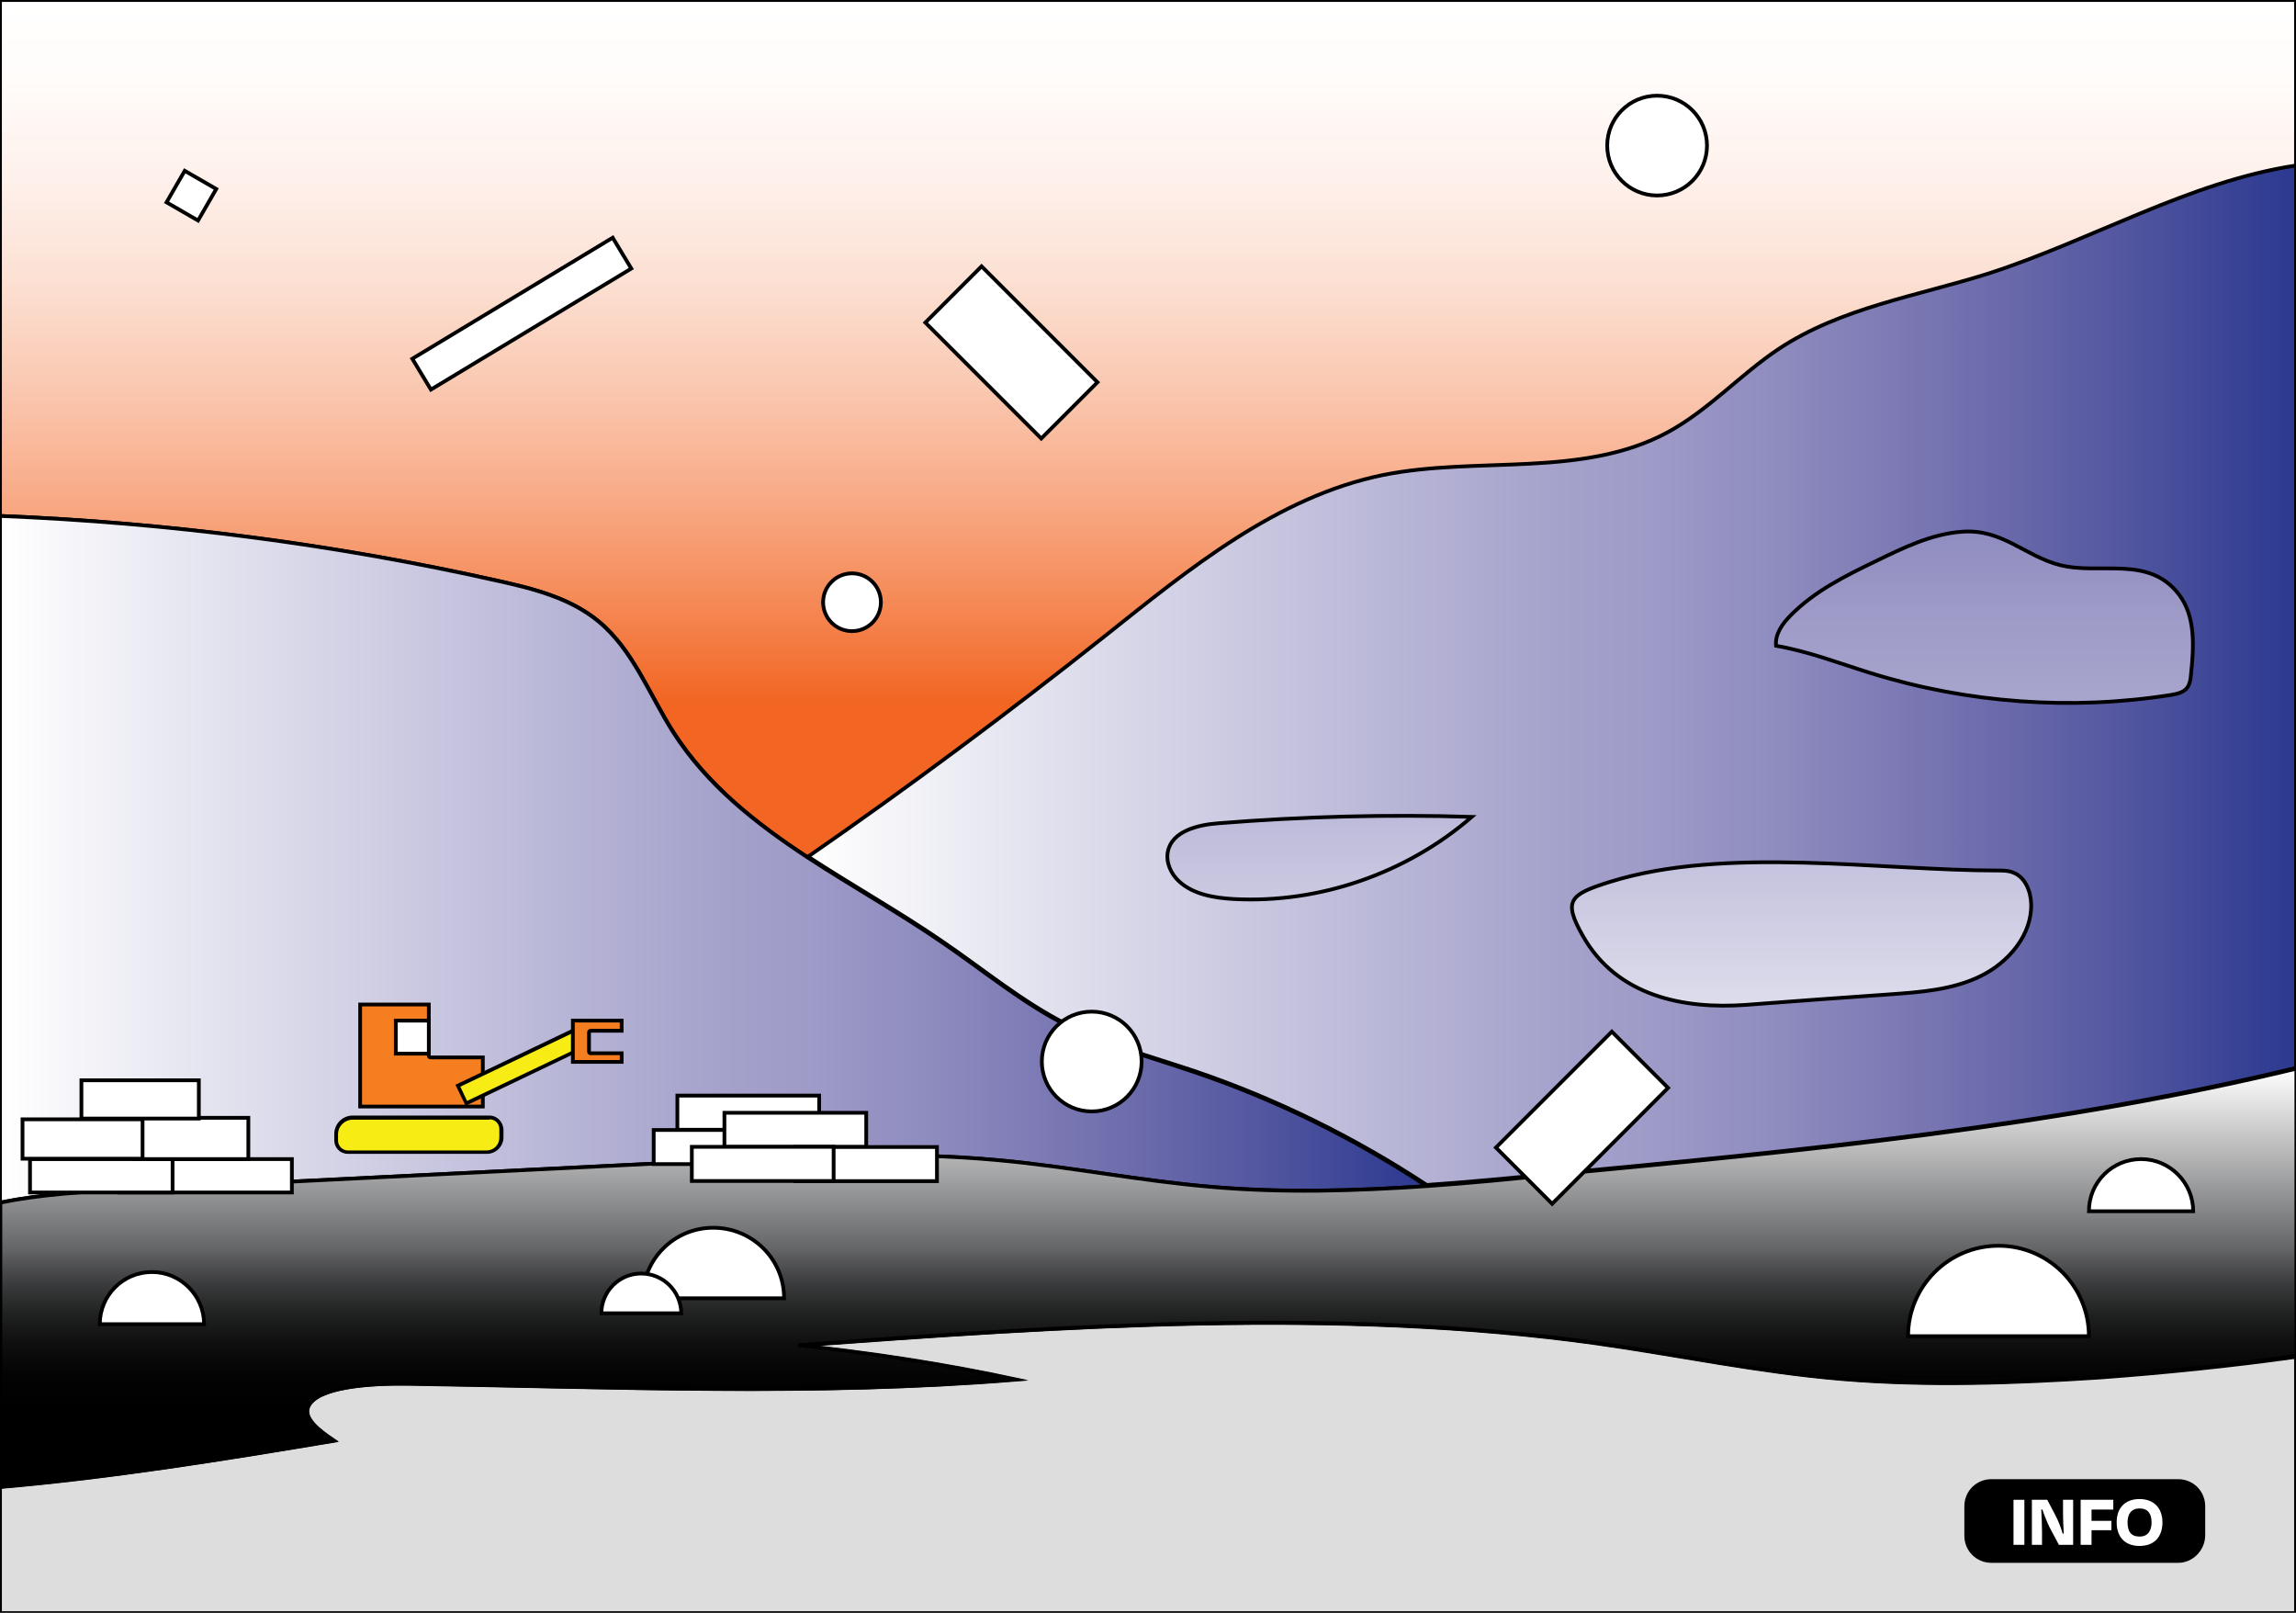 <?xml version="1.0" encoding="utf-8"?>
<!-- Generator: Adobe Illustrator 25.4.1, SVG Export Plug-In . SVG Version: 6.00 Build 0)  -->
<svg version="1.1" xmlns="http://www.w3.org/2000/svg" xmlns:xlink="http://www.w3.org/1999/xlink" x="0px" y="0px"
	 viewBox="0 0 612 429.8" style="enable-background:new 0 0 612 429.8;" xml:space="preserve">
<rect x="0" y="0" width="612" height="429.8" fill="#333333" stroke="none"/>
<style type="text/css">
	.st0{fill:url(#SVGID_1_);stroke:#000000;stroke-miterlimit:10;}
	.st1{fill:url(#SVGID_00000075858774708800916290000014871531756925381271_);stroke:#000000;stroke-miterlimit:10;}
	.st2{fill:url(#SVGID_00000082354679357706107880000000304098099513608866_);stroke:#000000;stroke-miterlimit:10;}
	.st3{fill:#DDDDDD;stroke:#000000;stroke-miterlimit:10;}
	.st4{fill:url(#SVGID_00000072994586345614656120000005764426169124246179_);stroke:#000000;stroke-miterlimit:10;}
	.st5{fill:url(#SVGID_00000163068914618280677780000011356778952452345776_);stroke:#000000;stroke-miterlimit:10;}
	.st6{fill:#FFFFFF;stroke:#000000;stroke-miterlimit:10;}
	.st7{fill:#F7EC13;}
	.st8{fill:#F57E20;}
	.st9{fill:#FFFFFF;}
</style>
<g id="Layer_1">
	<linearGradient id="SVGID_1_" gradientUnits="userSpaceOnUse" x1="413.717" y1="317.691" x2="413.717" y2="45.919">
		<stop  offset="0" style="stop-color:#FFFFFF"/>
		<stop  offset="0.111" style="stop-color:#EAEAF3"/>
		<stop  offset="0.507" style="stop-color:#A4A1CB"/>
		<stop  offset="0.566" style="stop-color:#9E9BC8"/>
		<stop  offset="0.653" style="stop-color:#8E8BBF"/>
		<stop  offset="0.758" style="stop-color:#7674B1"/>
		<stop  offset="0.878" style="stop-color:#5558A1"/>
		<stop  offset="1" style="stop-color:#2B3990"/>
	</linearGradient>
	<path class="st0" d="M530,72.9C511,78.9,490.7,82,474.1,93c-10.2,6.8-18.6,16.2-29.4,22.1c-22.7,12.4-50.8,6.4-76.1,11.5
		c-28.3,5.8-51.6,25-74.2,43c-25.7,20.4-52,40-79,58.7c11.8,7.7,24.3,14.7,35.8,22.6c11,7.5,21.3,16.1,33.2,22.1
		c10.7,5.4,22.5,8.6,33.9,12.4c21.8,7.4,42.7,17.7,62,30.4c11.4-0.8,22.8-1.9,34.1-3c66.3-6.3,132.9-12.6,197.6-28.2V44.1
		C583.6,48.4,557.6,64,530,72.9z"/>
	
		<linearGradient id="SVGID_00000044893994966820803720000009805793171832848539_" gradientUnits="userSpaceOnUse" x1="306" y1="228.515" x2="306" y2="0">
		<stop  offset="0.18" style="stop-color:#F26522"/>
		<stop  offset="0.29" style="stop-color:#F58753"/>
		<stop  offset="0.422" style="stop-color:#F8AB87"/>
		<stop  offset="0.553" style="stop-color:#FAC9B2"/>
		<stop  offset="0.678" style="stop-color:#FCE1D4"/>
		<stop  offset="0.797" style="stop-color:#FEF1EC"/>
		<stop  offset="0.907" style="stop-color:#FFFCFA"/>
		<stop  offset="1" style="stop-color:#FFFFFF"/>
	</linearGradient>
	<path style="fill:url(#SVGID_00000044893994966820803720000009805793171832848539_);stroke:#000000;stroke-miterlimit:10;" d="M0,0
		v137.5c44.7,1.8,89.1,7.6,132.8,17.3c9.5,2.1,19.3,4.6,26.8,10.8c9.2,7.6,13.5,19.5,19.9,29.5c9,14,21.9,24.3,36,33.5
		c27-18.7,53.3-38.3,79-58.7c22.6-18,45.9-37.3,74.2-43c25.3-5.2,53.4,0.9,76.1-11.5c10.8-5.9,19.1-15.3,29.4-22.1
		c16.6-10.9,36.9-14,55.8-20.1c27.6-8.9,53.7-24.5,82-28.7V0H0z"/>
	
		<linearGradient id="SVGID_00000120547555140305267030000000817934723040025752_" gradientUnits="userSpaceOnUse" x1="215.433" y1="180.009" x2="612" y2="180.009">
		<stop  offset="0" style="stop-color:#FFFFFF"/>
		<stop  offset="0.111" style="stop-color:#EAEAF3"/>
		<stop  offset="0.507" style="stop-color:#A4A1CB"/>
		<stop  offset="0.566" style="stop-color:#9E9BC8"/>
		<stop  offset="0.653" style="stop-color:#8E8BBF"/>
		<stop  offset="0.758" style="stop-color:#7674B1"/>
		<stop  offset="0.878" style="stop-color:#5558A1"/>
		<stop  offset="1" style="stop-color:#2B3990"/>
	</linearGradient>
	<path style="fill:url(#SVGID_00000120547555140305267030000000817934723040025752_);stroke:#000000;stroke-miterlimit:10;" d="
		M530,72.9C511,78.9,490.7,82,474.1,93c-10.2,6.8-18.6,16.2-29.4,22.1c-22.7,12.4-50.8,6.4-76.1,11.5c-28.3,5.8-51.6,25-74.2,43
		c-25.7,20.4-52,40-79,58.7c11.8,7.7,24.3,14.7,35.8,22.6c11,7.5,21.3,16.1,33.2,22.1c10.7,5.4,22.5,8.6,33.9,12.4
		c21.8,7.4,42.7,17.7,62,30.4c11.4-0.8,22.8-1.9,34.1-3c66.3-6.3,132.9-12.6,197.6-28.2V44.1C583.6,48.4,557.6,64,530,72.9z
		 M328.9,239.6c-5.2-0.3-10.8-1.2-14.6-4.7c-2.2-2-3.6-5.1-3-8c1.1-5.4,8-7.1,13.5-7.5c22.4-1.8,45-2.4,67.5-1.7
		C375,232.7,351.8,240.8,328.9,239.6z M528,260.1c-7.5,3.7-16,4.3-24.3,4.9c-12.8,0.9-25.5,1.8-38.3,2.8
		c-16.7,1.2-34.4-2.3-43.5-18.4c-5.3-9.4-3.6-11,7.3-14.4c30.8-9.6,71.8-3,103.4-3c1.3,0,2.7,0,3.9,0.5c3.2,1.1,4.8,4.9,4.9,8.3
		C541.7,249,535.5,256.4,528,260.1z M584,179.8c-0.1,1.3-0.3,2.6-1.1,3.6c-1,1.2-2.6,1.5-4.2,1.8c-26.6,4.2-54.2,2.2-80-5.8
		c-8.4-2.6-16.6-5.8-25.3-7.3c-0.3-3.1,1.7-5.9,3.9-8.1c6.3-6.4,14.5-10.5,22.6-14.4c7.4-3.6,14.9-7.3,23.1-7.9
		c10.7-0.8,16.7,6.5,26.1,8.9c10.7,2.7,23.5-2.7,31.6,7.7C585.3,164.2,584.8,172.4,584,179.8z"/>
	<path class="st3" d="M490.9,367.5c-22.4-1.9-43.5-6.4-65.4-9.5c-68.8-9.6-142-4.6-212.8,0.6c19.8,2.1,39.3,5.1,57.9,9.1
		c-53.3,4.3-107.7,1.9-161.6,1.1c-10.7-0.2-24.5,0.8-26.9,6.1c-1.5,3.3,2.8,6.4,6.8,9.1C60,388.8,30.1,393.7,0,396.3v33.6h612v-68.3
		c-17.1,2.4-34.7,4.2-52.2,5.5C536.9,368.6,513.6,369.4,490.9,367.5z"/>
	
		<linearGradient id="SVGID_00000092435674133837574090000014697798512236246449_" gradientUnits="userSpaceOnUse" x1="0" y1="229.008" x2="380.297" y2="229.008">
		<stop  offset="0" style="stop-color:#FFFFFF"/>
		<stop  offset="0.111" style="stop-color:#EAEAF3"/>
		<stop  offset="0.507" style="stop-color:#A4A1CB"/>
		<stop  offset="0.566" style="stop-color:#9E9BC8"/>
		<stop  offset="0.653" style="stop-color:#8E8BBF"/>
		<stop  offset="0.758" style="stop-color:#7674B1"/>
		<stop  offset="0.878" style="stop-color:#5558A1"/>
		<stop  offset="1" style="stop-color:#2B3990"/>
	</linearGradient>
	<path style="fill:url(#SVGID_00000092435674133837574090000014697798512236246449_);stroke:#000000;stroke-miterlimit:10;" d="
		M188.8,309.4c25.7-1.3,51.6-2.5,77.3-0.2c19,1.8,37.7,5.5,56.7,7.1c19.1,1.6,38.3,1.1,57.5-0.2c-19.3-12.7-40.1-23-62-30.4
		c-11.4-3.9-23.1-7-33.9-12.4c-11.9-6-22.2-14.6-33.2-22.1c-11.5-7.9-24-14.9-35.8-22.6c-14-9.2-27-19.4-36-33.5
		c-6.4-10.1-10.7-21.9-19.9-29.5c-7.5-6.2-17.3-8.7-26.8-10.8C89.1,145,44.7,139.3,0,137.5v183c10.9-2.2,22.3-2.9,33.3-3.4
		C85.1,314.5,137,312,188.8,309.4z"/>
	
		<linearGradient id="SVGID_00000091002334775679051510000004006694747486984374_" gradientUnits="userSpaceOnUse" x1="306" y1="396.252" x2="306" y2="284.936">
		<stop  offset="0.18" style="stop-color:#000000"/>
		<stop  offset="0.265" style="stop-color:#030303"/>
		<stop  offset="0.34" style="stop-color:#0E0E0E"/>
		<stop  offset="0.411" style="stop-color:#1F2020"/>
		<stop  offset="0.48" style="stop-color:#38393A"/>
		<stop  offset="0.546" style="stop-color:#58585A"/>
		<stop  offset="0.569" style="stop-color:#646567"/>
		<stop  offset="1" style="stop-color:#FFFFFF"/>
	</linearGradient>
	<path style="fill:url(#SVGID_00000091002334775679051510000004006694747486984374_);stroke:#000000;stroke-miterlimit:10;" d="
		M380.3,316.1c-19.2,1.3-38.4,1.9-57.5,0.2c-19-1.6-37.8-5.4-56.7-7.1c-25.7-2.4-51.5-1.1-77.3,0.2c-51.8,2.6-103.6,5.1-155.4,7.7
		c-11.1,0.5-22.5,1.2-33.3,3.4v75.7c30.1-2.6,60-7.4,88.9-12.3c-4-2.7-8.2-5.9-6.8-9.1c2.3-5.2,16.2-6.2,26.9-6.1
		c54,0.9,108.4,3.3,161.6-1.1c-18.6-4-38.1-7-57.9-9.1c70.7-5.1,143.9-10.2,212.8-0.6c21.9,3.1,43,7.6,65.4,9.5
		c22.7,1.9,46.1,1.1,68.9-0.6c17.6-1.3,35.1-3,52.2-5.5v-76.5c-64.7,15.6-131.3,21.9-197.6,28.2
		C403.1,314.2,391.7,315.3,380.3,316.1z"/>
	<g>
		
			<rect x="188.5" y="286.8" transform="matrix(6.123234e-17 -1 1 6.123234e-17 -112.559 498.739)" class="st6" width="9.1" height="37.8"/>
		
			<rect x="194.9" y="277.6" transform="matrix(6.123234e-17 -1 1 6.123234e-17 -97.048 495.983)" class="st6" width="9.1" height="37.8"/>
		
			<rect x="207.4" y="282.2" transform="matrix(6.123234e-17 -1 1 6.123234e-17 -89.106 513.058)" class="st6" width="9.1" height="37.8"/>
		
			<rect x="226.3" y="291.3" transform="matrix(6.123234e-17 -1 1 6.123234e-17 -79.355 541.078)" class="st6" width="9.1" height="37.8"/>
		
			<rect x="198.8" y="291.3" transform="matrix(6.123234e-17 -1 1 6.123234e-17 -106.895 513.538)" class="st6" width="9.1" height="37.8"/>
		<rect x="31.9" y="308.9" class="st6" width="45.9" height="8.9"/>
		<rect x="8" y="308.9" class="st6" width="38" height="8.9"/>
		<rect x="35.9" y="297.9" class="st6" width="30.3" height="11"/>
		<rect x="6" y="298.3" class="st6" width="32" height="10.5"/>
		<rect x="21.7" y="287.9" class="st6" width="31.3" height="10.2"/>
	</g>
</g>
<g id="DEBRIS">
	<g>
		
			<rect x="259" y="72.1" transform="matrix(0.707 -0.707 0.707 0.707 12.561 218.104)" class="st6" width="21.2" height="43.7"/>
		
			<rect x="411.1" y="276.1" transform="matrix(0.707 0.707 -0.707 0.707 334.19 -210.914)" class="st6" width="21.2" height="43.7"/>
		<circle class="st6" cx="441.7" cy="38.8" r="13.3"/>
		<circle class="st6" cx="291" cy="282.9" r="13.3"/>
		<circle class="st6" cx="227.1" cy="160.5" r="7.7"/>
		
			<rect x="107.9" y="78.8" transform="matrix(0.856 -0.517 0.517 0.856 -23.203 83.94)" class="st6" width="62.4" height="9.6"/>
		<rect x="46.2" y="47.3" transform="matrix(0.866 0.5 -0.5 0.866 32.881 -18.544)" class="st6" width="9.7" height="9.7"/>
	</g>
</g>
<g id="BUBBLES">
	<a xlink:href="https://www.youtube.com/watch?v=ZV-O3x2o5hg" >
		<g>
			<path class="st6" d="M190.1,327.2c-10.4,0-18.8,8.4-18.8,18.8H209C209,335.6,200.6,327.2,190.1,327.2z"/>
			<path class="st6" d="M170.9,339.4c-5.9,0-10.6,4.8-10.6,10.6h21.3C181.5,344.1,176.8,339.4,170.9,339.4z"/>
			<path class="st6" d="M570.7,308.9c-7.7,0-13.9,6.2-13.9,13.9h27.8C584.6,315.2,578.4,308.9,570.7,308.9z"/>
			<path class="st6" d="M40.5,339c-7.7,0-13.9,6.2-13.9,13.9h27.8C54.4,345.3,48.2,339,40.5,339z"/>
			<path class="st6" d="M532.7,332c-13.3,0-24.1,10.8-24.1,24.1h48.2C556.8,342.8,546,332,532.7,332z"/>
		</g>
	</a>
</g>
<g id="TRACTOR">
	<a xlink:href="https://www.youtube.com/watch?v=w3CrFR1Jk1w" >
		<g>
			<g>
				<path class="st7" d="M92.7,307.1c-1.7,0-3.1-1.4-3.1-3.1v-1.7c0-2.4,2-4.4,4.4-4.4h36.5c1.7,0,3.1,1.4,3.1,3.1v2.3
					c0,2.1-1.7,3.9-3.9,3.9H92.7z"/>
				<path d="M130.5,298.3c1.5,0,2.6,1.2,2.6,2.6v2.3c0,1.9-1.5,3.4-3.4,3.4H92.7c-1.4,0-2.6-1.2-2.6-2.6v-1.7c0-2.2,1.8-3.9,3.9-3.9
					H130.5 M130.5,297.3H94c-2.7,0-4.9,2.2-4.9,4.9v1.7c0,2,1.6,3.6,3.6,3.6h37.1c2.4,0,4.4-2,4.4-4.4V301
					C134.1,299,132.5,297.3,130.5,297.3L130.5,297.3z"/>
			</g>
			<g>
				<path class="st8" d="M96,294.9v-27.2h18.4v13.6c0,0.3,0.2,0.5,0.5,0.5h13.9v13.1H96z"/>
				<path d="M113.8,268.2v13.1c0,0.6,0.4,1,1,1h13.4v12.1H96.5v-5.2v-7.9v-13.1H113.8 M114.8,267.2H95.5v14.1v7.9v6.2h33.7v-14.1
					h-14.4V267.2L114.8,267.2z"/>
			</g>
			<g>
				
					<rect x="121.5" y="281.6" transform="matrix(0.902 -0.431 0.431 0.902 -108.959 87.596)" class="st7" width="34.7" height="5.2"/>
				<g>
					<path d="M153.1,275.1l1.8,3.8l-30.4,14.5l-1.8-3.8L153.1,275.1 M153.6,273.7l-32.2,15.4l2.7,5.6l32.2-15.4L153.6,273.7
						L153.6,273.7z"/>
				</g>
			</g>
			<g>
				<path class="st8" d="M152.7,283v-11h13v2.7h-8.2c-0.3,0-0.5,0.2-0.5,0.5v5c0,0.3,0.2,0.5,0.5,0.5h8.2v2.3H152.7z"/>
				<g>
					<path d="M165.2,272.5v1.7h-7.7c-0.6,0-1,0.4-1,1v5c0,0.6,0.4,1,1,1h7.7v1.3h-12v-10H165.2 M166.2,271.5h-14v12h14v-3.3h-8.7v-5
						h8.7V271.5L166.2,271.5z"/>
				</g>
			</g>
			<g>
				<rect x="105.6" y="272" class="st9" width="8.8" height="8.8"/>
				<path d="M113.8,272.5v7.8h-7.8v-7.8H113.8 M114.8,271.5h-9.8v9.8h9.8V271.5L114.8,271.5z"/>
			</g>
		</g>
	</a>
</g>
<g id="INFO">
	<a xlink:href="https://svgtests.cargo.site/Information" >
		<g>
			<path d="M580.6,416.5h-49.8c-4,0-7.2-3.2-7.2-7.2v-7.9c0-4,3.2-7.2,7.2-7.2h49.8c4,0,7.2,3.2,7.2,7.2v7.9
				C587.7,413.2,584.5,416.5,580.6,416.5z"/>
			<g>
				<path class="st9" d="M536.7,411.7v-12h2.9v12H536.7z"/>
				<path class="st9" d="M546.3,407c-0.6-1.2-1.4-3.2-1.9-4.7l-0.3,0c0.1,1.8,0.2,4.3,0.2,5.8v3.6h-2.7v-12h4.1l2.1,4
					c0.8,1.5,1.6,3.5,2,5l0.3,0c-0.1-1.7-0.2-3.8-0.2-5.3v-3.7h2.7v12h-3.8L546.3,407z"/>
				<path class="st9" d="M557.5,407.9v3.8h-2.9v-12h8.7v2.6h-5.8v3h5.3v2.5H557.5z"/>
				<path class="st9" d="M564.2,405.7c0-3.9,2.3-6.2,6.1-6.2c3.8,0,6.1,2.4,6.1,6.2c0,3.9-2.2,6.3-6.1,6.3
					C566.4,412,564.2,409.6,564.2,405.7z M573.5,405.7c0-2.2-0.9-3.7-3.2-3.7c-2.2,0-3.2,1.5-3.2,3.7c0,2.4,0.9,3.8,3.2,3.8
					C572.5,409.5,573.5,408,573.5,405.7z"/>
			</g>
		</g>
	</a>
</g>
</svg>
